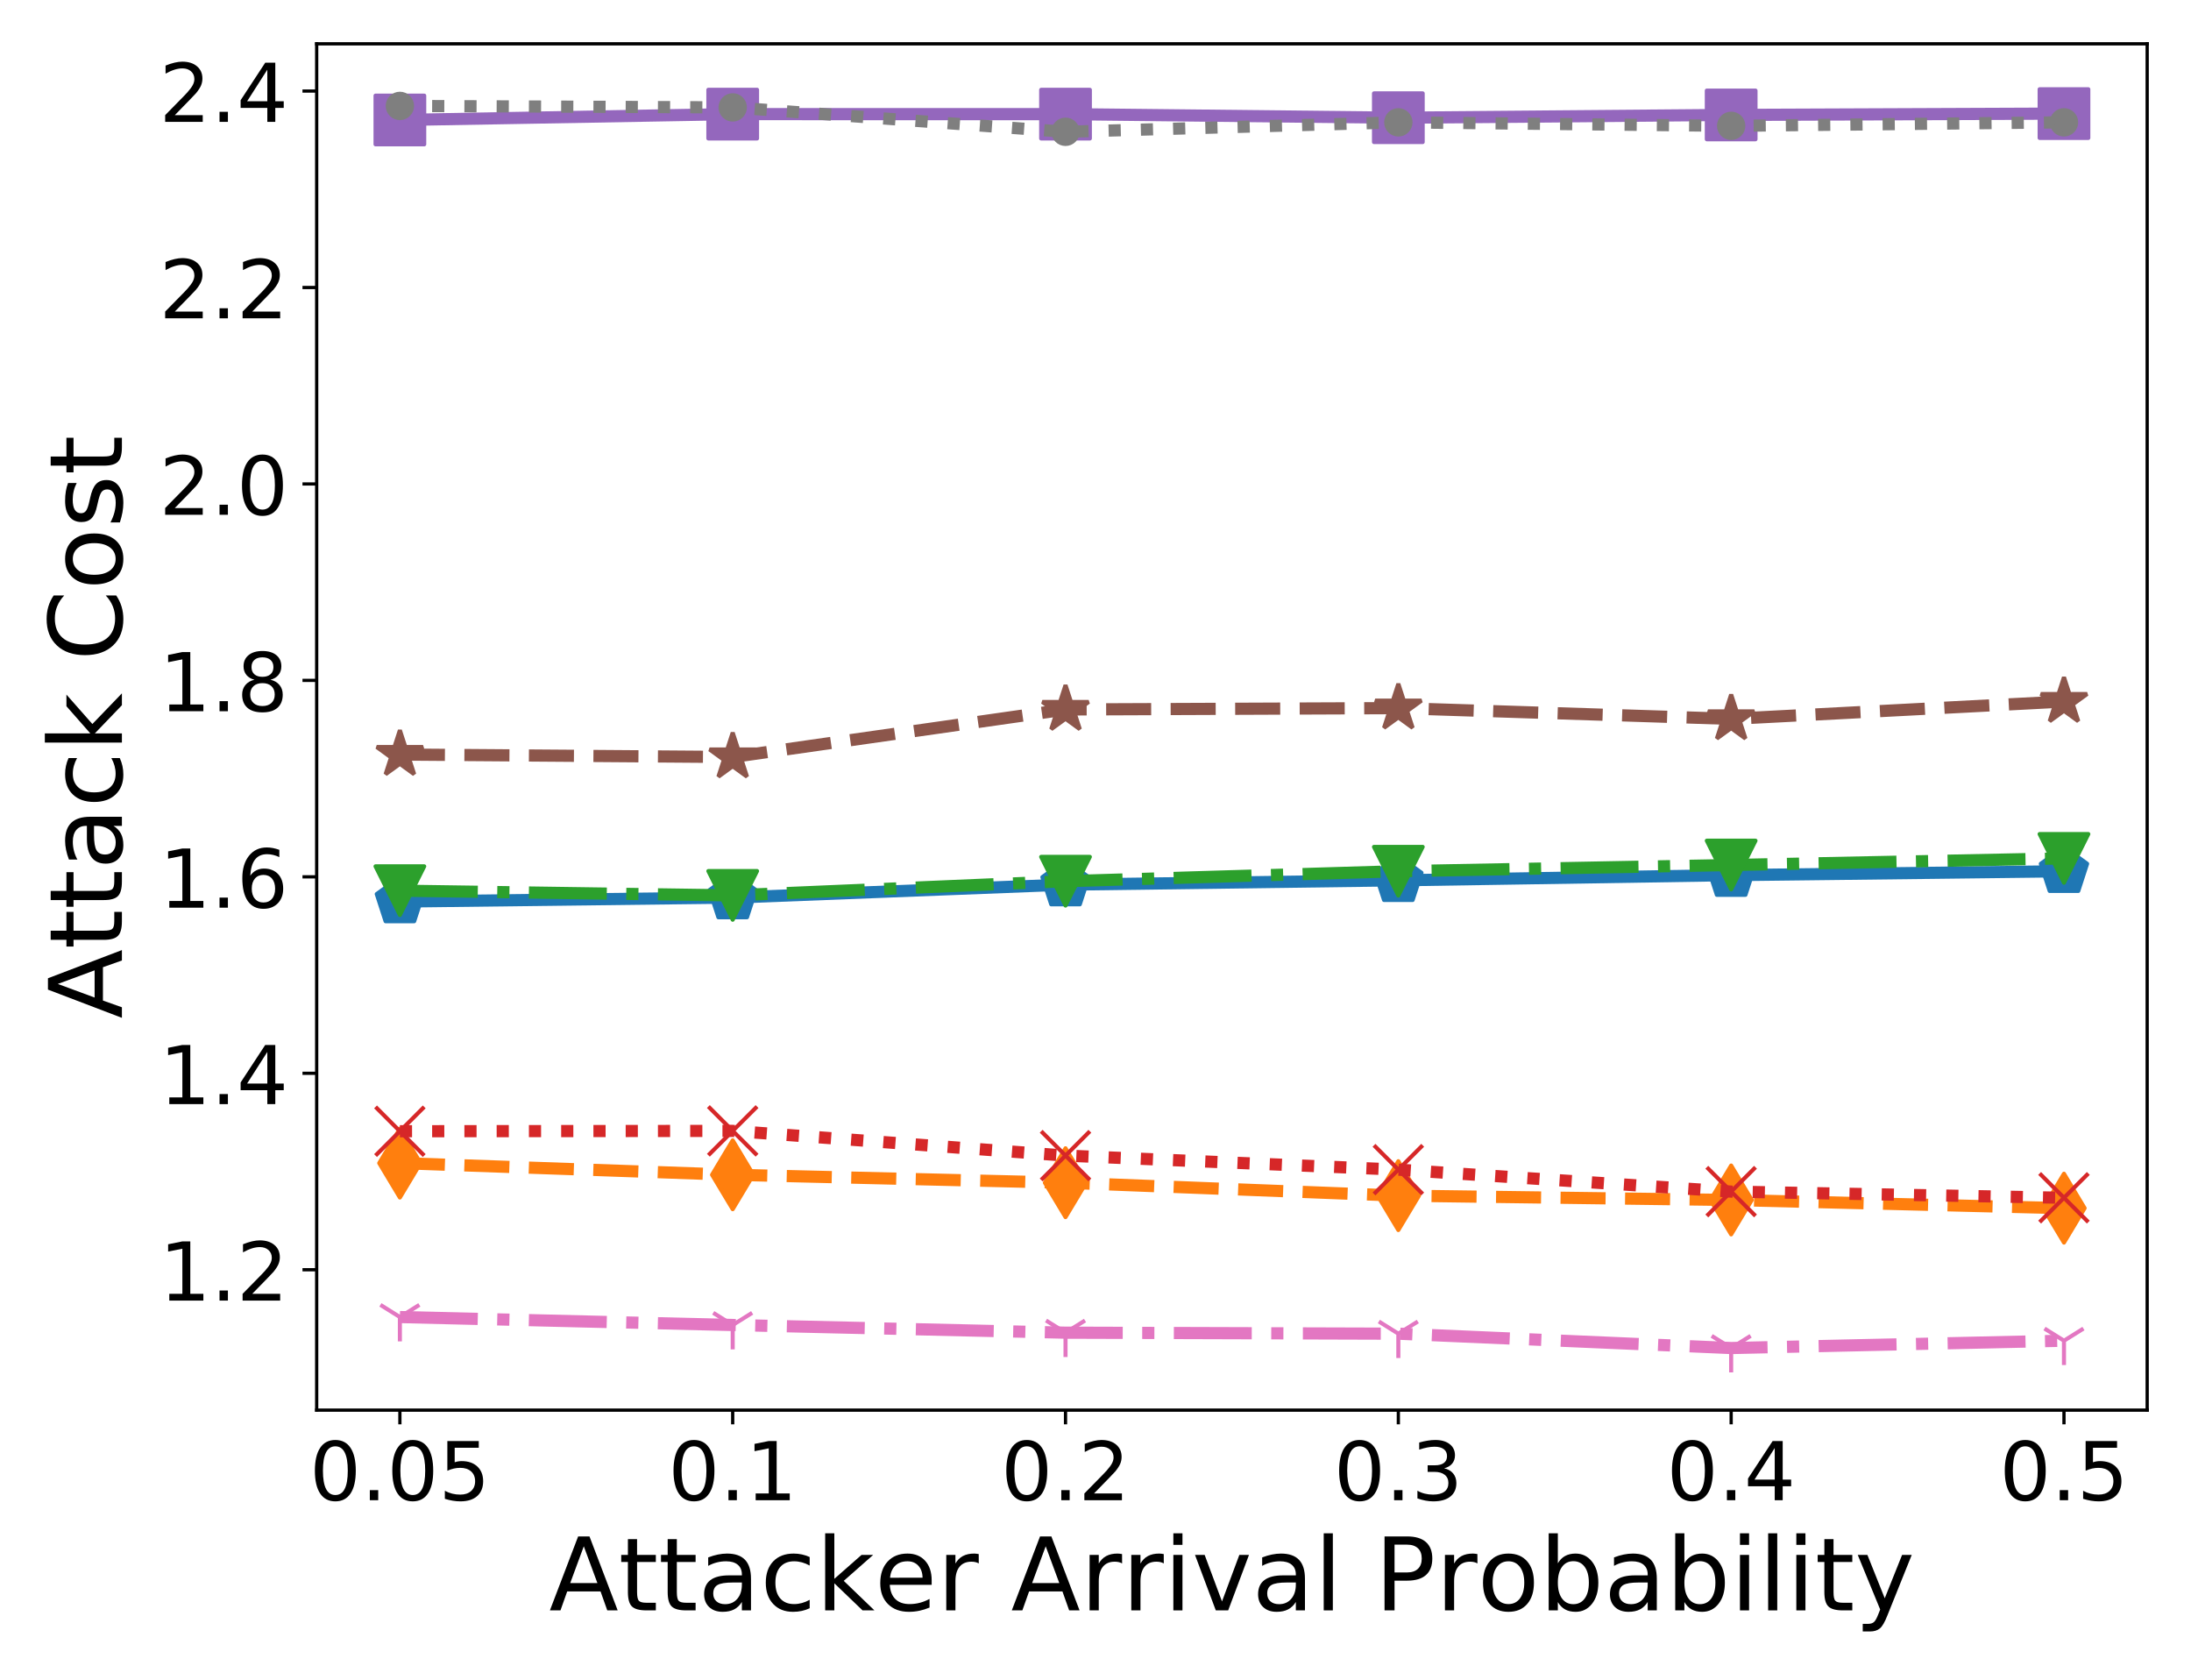 <?xml version="1.0" encoding="utf-8" standalone="no"?>
<!DOCTYPE svg PUBLIC "-//W3C//DTD SVG 1.1//EN"
  "http://www.w3.org/Graphics/SVG/1.1/DTD/svg11.dtd">
<!-- Created with matplotlib (https://matplotlib.org/) -->
<svg height="414pt" version="1.1" viewBox="0 0 540 414" width="540pt" xmlns="http://www.w3.org/2000/svg" xmlns:xlink="http://www.w3.org/1999/xlink">
 <defs>
  <style type="text/css">
*{stroke-linecap:butt;stroke-linejoin:round;}
  </style>
 </defs>
 <g id="figure_1">
  <g id="patch_1">
   <path d="M 0 414 
L 540 414 
L 540 0 
L 0 0 
z
" style="fill:#ffffff;"/>
  </g>
  <g id="axes_1">
   <g id="patch_2">
    <path d="M 78.05 347.56 
L 529.2 347.56 
L 529.2 10.8 
L 78.05 10.8 
z
" style="fill:#ffffff;"/>
   </g>
   <g id="matplotlib.axis_1">
    <g id="xtick_1">
     <g id="line2d_1">
      <defs>
       <path d="M 0 0 
L 0 3.5 
" id="mf17688ac0e" style="stroke:#000000;stroke-width:0.8;"/>
      </defs>
      <g>
       <use style="stroke:#000000;stroke-width:0.8;" x="98.557" xlink:href="#mf17688ac0e" y="347.56"/>
      </g>
     </g>
     <g id="text_1">
      <!-- 0.05 -->
      <defs>
       <path d="M 31.781 66.406 
Q 24.172 66.406 20.328 58.906 
Q 16.5 51.422 16.5 36.375 
Q 16.5 21.391 20.328 13.891 
Q 24.172 6.391 31.781 6.391 
Q 39.453 6.391 43.281 13.891 
Q 47.125 21.391 47.125 36.375 
Q 47.125 51.422 43.281 58.906 
Q 39.453 66.406 31.781 66.406 
z
M 31.781 74.219 
Q 44.047 74.219 50.516 64.516 
Q 56.984 54.828 56.984 36.375 
Q 56.984 17.969 50.516 8.266 
Q 44.047 -1.422 31.781 -1.422 
Q 19.531 -1.422 13.062 8.266 
Q 6.594 17.969 6.594 36.375 
Q 6.594 54.828 13.062 64.516 
Q 19.531 74.219 31.781 74.219 
z
" id="DejaVuSans-48"/>
       <path d="M 10.688 12.406 
L 21 12.406 
L 21 0 
L 10.688 0 
z
" id="DejaVuSans-46"/>
       <path d="M 10.797 72.906 
L 49.516 72.906 
L 49.516 64.594 
L 19.828 64.594 
L 19.828 46.734 
Q 21.969 47.469 24.109 47.828 
Q 26.266 48.188 28.422 48.188 
Q 40.625 48.188 47.75 41.5 
Q 54.891 34.812 54.891 23.391 
Q 54.891 11.625 47.562 5.094 
Q 40.234 -1.422 26.906 -1.422 
Q 22.312 -1.422 17.547 -0.641 
Q 12.797 0.141 7.719 1.703 
L 7.719 11.625 
Q 12.109 9.234 16.797 8.062 
Q 21.484 6.891 26.703 6.891 
Q 35.156 6.891 40.078 11.328 
Q 45.016 15.766 45.016 23.391 
Q 45.016 31 40.078 35.438 
Q 35.156 39.891 26.703 39.891 
Q 22.75 39.891 18.812 39.016 
Q 14.891 38.141 10.797 36.281 
z
" id="DejaVuSans-53"/>
      </defs>
      <g transform="translate(76.291 369.757)scale(0.2 -0.2)">
       <use xlink:href="#DejaVuSans-48"/>
       <use x="63.623" xlink:href="#DejaVuSans-46"/>
       <use x="95.41" xlink:href="#DejaVuSans-48"/>
       <use x="159.033" xlink:href="#DejaVuSans-53"/>
      </g>
     </g>
    </g>
    <g id="xtick_2">
     <g id="line2d_2">
      <g>
       <use style="stroke:#000000;stroke-width:0.8;" x="180.584" xlink:href="#mf17688ac0e" y="347.56"/>
      </g>
     </g>
     <g id="text_2">
      <!-- 0.1 -->
      <defs>
       <path d="M 12.406 8.297 
L 28.516 8.297 
L 28.516 63.922 
L 10.984 60.406 
L 10.984 69.391 
L 28.422 72.906 
L 38.281 72.906 
L 38.281 8.297 
L 54.391 8.297 
L 54.391 0 
L 12.406 0 
z
" id="DejaVuSans-49"/>
      </defs>
      <g transform="translate(164.681 369.757)scale(0.2 -0.2)">
       <use xlink:href="#DejaVuSans-48"/>
       <use x="63.623" xlink:href="#DejaVuSans-46"/>
       <use x="95.41" xlink:href="#DejaVuSans-49"/>
      </g>
     </g>
    </g>
    <g id="xtick_3">
     <g id="line2d_3">
      <g>
       <use style="stroke:#000000;stroke-width:0.8;" x="262.611" xlink:href="#mf17688ac0e" y="347.56"/>
      </g>
     </g>
     <g id="text_3">
      <!-- 0.2 -->
      <defs>
       <path d="M 19.188 8.297 
L 53.609 8.297 
L 53.609 0 
L 7.328 0 
L 7.328 8.297 
Q 12.938 14.109 22.625 23.891 
Q 32.328 33.688 34.812 36.531 
Q 39.547 41.844 41.422 45.531 
Q 43.312 49.219 43.312 52.781 
Q 43.312 58.594 39.234 62.25 
Q 35.156 65.922 28.609 65.922 
Q 23.969 65.922 18.812 64.312 
Q 13.672 62.703 7.812 59.422 
L 7.812 69.391 
Q 13.766 71.781 18.938 73 
Q 24.125 74.219 28.422 74.219 
Q 39.75 74.219 46.484 68.547 
Q 53.219 62.891 53.219 53.422 
Q 53.219 48.922 51.531 44.891 
Q 49.859 40.875 45.406 35.406 
Q 44.188 33.984 37.641 27.219 
Q 31.109 20.453 19.188 8.297 
z
" id="DejaVuSans-50"/>
      </defs>
      <g transform="translate(246.708 369.757)scale(0.2 -0.2)">
       <use xlink:href="#DejaVuSans-48"/>
       <use x="63.623" xlink:href="#DejaVuSans-46"/>
       <use x="95.41" xlink:href="#DejaVuSans-50"/>
      </g>
     </g>
    </g>
    <g id="xtick_4">
     <g id="line2d_4">
      <g>
       <use style="stroke:#000000;stroke-width:0.8;" x="344.639" xlink:href="#mf17688ac0e" y="347.56"/>
      </g>
     </g>
     <g id="text_4">
      <!-- 0.3 -->
      <defs>
       <path d="M 40.578 39.312 
Q 47.656 37.797 51.625 33 
Q 55.609 28.219 55.609 21.188 
Q 55.609 10.406 48.188 4.484 
Q 40.766 -1.422 27.094 -1.422 
Q 22.516 -1.422 17.656 -0.516 
Q 12.797 0.391 7.625 2.203 
L 7.625 11.719 
Q 11.719 9.328 16.594 8.109 
Q 21.484 6.891 26.812 6.891 
Q 36.078 6.891 40.938 10.547 
Q 45.797 14.203 45.797 21.188 
Q 45.797 27.641 41.281 31.266 
Q 36.766 34.906 28.719 34.906 
L 20.219 34.906 
L 20.219 43.016 
L 29.109 43.016 
Q 36.375 43.016 40.234 45.922 
Q 44.094 48.828 44.094 54.297 
Q 44.094 59.906 40.109 62.906 
Q 36.141 65.922 28.719 65.922 
Q 24.656 65.922 20.016 65.031 
Q 15.375 64.156 9.812 62.312 
L 9.812 71.094 
Q 15.438 72.656 20.344 73.438 
Q 25.25 74.219 29.594 74.219 
Q 40.828 74.219 47.359 69.109 
Q 53.906 64.016 53.906 55.328 
Q 53.906 49.266 50.438 45.094 
Q 46.969 40.922 40.578 39.312 
z
" id="DejaVuSans-51"/>
      </defs>
      <g transform="translate(328.736 369.757)scale(0.2 -0.2)">
       <use xlink:href="#DejaVuSans-48"/>
       <use x="63.623" xlink:href="#DejaVuSans-46"/>
       <use x="95.41" xlink:href="#DejaVuSans-51"/>
      </g>
     </g>
    </g>
    <g id="xtick_5">
     <g id="line2d_5">
      <g>
       <use style="stroke:#000000;stroke-width:0.8;" x="426.666" xlink:href="#mf17688ac0e" y="347.56"/>
      </g>
     </g>
     <g id="text_5">
      <!-- 0.4 -->
      <defs>
       <path d="M 37.797 64.312 
L 12.891 25.391 
L 37.797 25.391 
z
M 35.203 72.906 
L 47.609 72.906 
L 47.609 25.391 
L 58.016 25.391 
L 58.016 17.188 
L 47.609 17.188 
L 47.609 0 
L 37.797 0 
L 37.797 17.188 
L 4.891 17.188 
L 4.891 26.703 
z
" id="DejaVuSans-52"/>
      </defs>
      <g transform="translate(410.763 369.757)scale(0.2 -0.2)">
       <use xlink:href="#DejaVuSans-48"/>
       <use x="63.623" xlink:href="#DejaVuSans-46"/>
       <use x="95.41" xlink:href="#DejaVuSans-52"/>
      </g>
     </g>
    </g>
    <g id="xtick_6">
     <g id="line2d_6">
      <g>
       <use style="stroke:#000000;stroke-width:0.8;" x="508.693" xlink:href="#mf17688ac0e" y="347.56"/>
      </g>
     </g>
     <g id="text_6">
      <!-- 0.5 -->
      <g transform="translate(492.79 369.757)scale(0.2 -0.2)">
       <use xlink:href="#DejaVuSans-48"/>
       <use x="63.623" xlink:href="#DejaVuSans-46"/>
       <use x="95.41" xlink:href="#DejaVuSans-53"/>
      </g>
     </g>
    </g>
    <g id="text_7">
     <!-- Attacker Arrival Probability -->
     <defs>
      <path d="M 34.188 63.188 
L 20.797 26.906 
L 47.609 26.906 
z
M 28.609 72.906 
L 39.797 72.906 
L 67.578 0 
L 57.328 0 
L 50.688 18.703 
L 17.828 18.703 
L 11.188 0 
L 0.781 0 
z
" id="DejaVuSans-65"/>
      <path d="M 18.312 70.219 
L 18.312 54.688 
L 36.812 54.688 
L 36.812 47.703 
L 18.312 47.703 
L 18.312 18.016 
Q 18.312 11.328 20.141 9.422 
Q 21.969 7.516 27.594 7.516 
L 36.812 7.516 
L 36.812 0 
L 27.594 0 
Q 17.188 0 13.234 3.875 
Q 9.281 7.766 9.281 18.016 
L 9.281 47.703 
L 2.688 47.703 
L 2.688 54.688 
L 9.281 54.688 
L 9.281 70.219 
z
" id="DejaVuSans-116"/>
      <path d="M 34.281 27.484 
Q 23.391 27.484 19.188 25 
Q 14.984 22.516 14.984 16.5 
Q 14.984 11.719 18.141 8.906 
Q 21.297 6.109 26.703 6.109 
Q 34.188 6.109 38.703 11.406 
Q 43.219 16.703 43.219 25.484 
L 43.219 27.484 
z
M 52.203 31.203 
L 52.203 0 
L 43.219 0 
L 43.219 8.297 
Q 40.141 3.328 35.547 0.953 
Q 30.953 -1.422 24.312 -1.422 
Q 15.922 -1.422 10.953 3.297 
Q 6 8.016 6 15.922 
Q 6 25.141 12.172 29.828 
Q 18.359 34.516 30.609 34.516 
L 43.219 34.516 
L 43.219 35.406 
Q 43.219 41.609 39.141 45 
Q 35.062 48.391 27.688 48.391 
Q 23 48.391 18.547 47.266 
Q 14.109 46.141 10.016 43.891 
L 10.016 52.203 
Q 14.938 54.109 19.578 55.047 
Q 24.219 56 28.609 56 
Q 40.484 56 46.344 49.844 
Q 52.203 43.703 52.203 31.203 
z
" id="DejaVuSans-97"/>
      <path d="M 48.781 52.594 
L 48.781 44.188 
Q 44.969 46.297 41.141 47.344 
Q 37.312 48.391 33.406 48.391 
Q 24.656 48.391 19.812 42.844 
Q 14.984 37.312 14.984 27.297 
Q 14.984 17.281 19.812 11.734 
Q 24.656 6.203 33.406 6.203 
Q 37.312 6.203 41.141 7.25 
Q 44.969 8.297 48.781 10.406 
L 48.781 2.094 
Q 45.016 0.344 40.984 -0.531 
Q 36.969 -1.422 32.422 -1.422 
Q 20.062 -1.422 12.781 6.344 
Q 5.516 14.109 5.516 27.297 
Q 5.516 40.672 12.859 48.328 
Q 20.219 56 33.016 56 
Q 37.156 56 41.109 55.141 
Q 45.062 54.297 48.781 52.594 
z
" id="DejaVuSans-99"/>
      <path d="M 9.078 75.984 
L 18.109 75.984 
L 18.109 31.109 
L 44.922 54.688 
L 56.391 54.688 
L 27.391 29.109 
L 57.625 0 
L 45.906 0 
L 18.109 26.703 
L 18.109 0 
L 9.078 0 
z
" id="DejaVuSans-107"/>
      <path d="M 56.203 29.594 
L 56.203 25.203 
L 14.891 25.203 
Q 15.484 15.922 20.484 11.062 
Q 25.484 6.203 34.422 6.203 
Q 39.594 6.203 44.453 7.469 
Q 49.312 8.734 54.109 11.281 
L 54.109 2.781 
Q 49.266 0.734 44.188 -0.344 
Q 39.109 -1.422 33.891 -1.422 
Q 20.797 -1.422 13.156 6.188 
Q 5.516 13.812 5.516 26.812 
Q 5.516 40.234 12.766 48.109 
Q 20.016 56 32.328 56 
Q 43.359 56 49.781 48.891 
Q 56.203 41.797 56.203 29.594 
z
M 47.219 32.234 
Q 47.125 39.594 43.094 43.984 
Q 39.062 48.391 32.422 48.391 
Q 24.906 48.391 20.391 44.141 
Q 15.875 39.891 15.188 32.172 
z
" id="DejaVuSans-101"/>
      <path d="M 41.109 46.297 
Q 39.594 47.172 37.812 47.578 
Q 36.031 48 33.891 48 
Q 26.266 48 22.188 43.047 
Q 18.109 38.094 18.109 28.812 
L 18.109 0 
L 9.078 0 
L 9.078 54.688 
L 18.109 54.688 
L 18.109 46.188 
Q 20.953 51.172 25.484 53.578 
Q 30.031 56 36.531 56 
Q 37.453 56 38.578 55.875 
Q 39.703 55.766 41.062 55.516 
z
" id="DejaVuSans-114"/>
      <path id="DejaVuSans-32"/>
      <path d="M 9.422 54.688 
L 18.406 54.688 
L 18.406 0 
L 9.422 0 
z
M 9.422 75.984 
L 18.406 75.984 
L 18.406 64.594 
L 9.422 64.594 
z
" id="DejaVuSans-105"/>
      <path d="M 2.984 54.688 
L 12.5 54.688 
L 29.594 8.797 
L 46.688 54.688 
L 56.203 54.688 
L 35.688 0 
L 23.484 0 
z
" id="DejaVuSans-118"/>
      <path d="M 9.422 75.984 
L 18.406 75.984 
L 18.406 0 
L 9.422 0 
z
" id="DejaVuSans-108"/>
      <path d="M 19.672 64.797 
L 19.672 37.406 
L 32.078 37.406 
Q 38.969 37.406 42.719 40.969 
Q 46.484 44.531 46.484 51.125 
Q 46.484 57.672 42.719 61.234 
Q 38.969 64.797 32.078 64.797 
z
M 9.812 72.906 
L 32.078 72.906 
Q 44.344 72.906 50.609 67.359 
Q 56.891 61.812 56.891 51.125 
Q 56.891 40.328 50.609 34.812 
Q 44.344 29.297 32.078 29.297 
L 19.672 29.297 
L 19.672 0 
L 9.812 0 
z
" id="DejaVuSans-80"/>
      <path d="M 30.609 48.391 
Q 23.391 48.391 19.188 42.75 
Q 14.984 37.109 14.984 27.297 
Q 14.984 17.484 19.156 11.844 
Q 23.344 6.203 30.609 6.203 
Q 37.797 6.203 41.984 11.859 
Q 46.188 17.531 46.188 27.297 
Q 46.188 37.016 41.984 42.703 
Q 37.797 48.391 30.609 48.391 
z
M 30.609 56 
Q 42.328 56 49.016 48.375 
Q 55.719 40.766 55.719 27.297 
Q 55.719 13.875 49.016 6.219 
Q 42.328 -1.422 30.609 -1.422 
Q 18.844 -1.422 12.172 6.219 
Q 5.516 13.875 5.516 27.297 
Q 5.516 40.766 12.172 48.375 
Q 18.844 56 30.609 56 
z
" id="DejaVuSans-111"/>
      <path d="M 48.688 27.297 
Q 48.688 37.203 44.609 42.844 
Q 40.531 48.484 33.406 48.484 
Q 26.266 48.484 22.188 42.844 
Q 18.109 37.203 18.109 27.297 
Q 18.109 17.391 22.188 11.75 
Q 26.266 6.109 33.406 6.109 
Q 40.531 6.109 44.609 11.75 
Q 48.688 17.391 48.688 27.297 
z
M 18.109 46.391 
Q 20.953 51.266 25.266 53.625 
Q 29.594 56 35.594 56 
Q 45.562 56 51.781 48.094 
Q 58.016 40.188 58.016 27.297 
Q 58.016 14.406 51.781 6.484 
Q 45.562 -1.422 35.594 -1.422 
Q 29.594 -1.422 25.266 0.953 
Q 20.953 3.328 18.109 8.203 
L 18.109 0 
L 9.078 0 
L 9.078 75.984 
L 18.109 75.984 
z
" id="DejaVuSans-98"/>
      <path d="M 32.172 -5.078 
Q 28.375 -14.844 24.75 -17.812 
Q 21.141 -20.797 15.094 -20.797 
L 7.906 -20.797 
L 7.906 -13.281 
L 13.188 -13.281 
Q 16.891 -13.281 18.938 -11.516 
Q 21 -9.766 23.484 -3.219 
L 25.094 0.875 
L 2.984 54.688 
L 12.5 54.688 
L 29.594 11.922 
L 46.688 54.688 
L 56.203 54.688 
z
" id="DejaVuSans-121"/>
     </defs>
     <g transform="translate(135.338 396.912)scale(0.25 -0.25)">
      <use xlink:href="#DejaVuSans-65"/>
      <use x="68.393" xlink:href="#DejaVuSans-116"/>
      <use x="107.602" xlink:href="#DejaVuSans-116"/>
      <use x="146.811" xlink:href="#DejaVuSans-97"/>
      <use x="208.09" xlink:href="#DejaVuSans-99"/>
      <use x="263.07" xlink:href="#DejaVuSans-107"/>
      <use x="320.934" xlink:href="#DejaVuSans-101"/>
      <use x="382.457" xlink:href="#DejaVuSans-114"/>
      <use x="423.57" xlink:href="#DejaVuSans-32"/>
      <use x="455.357" xlink:href="#DejaVuSans-65"/>
      <use x="523.766" xlink:href="#DejaVuSans-114"/>
      <use x="564.863" xlink:href="#DejaVuSans-114"/>
      <use x="605.977" xlink:href="#DejaVuSans-105"/>
      <use x="633.76" xlink:href="#DejaVuSans-118"/>
      <use x="692.939" xlink:href="#DejaVuSans-97"/>
      <use x="754.219" xlink:href="#DejaVuSans-108"/>
      <use x="782.002" xlink:href="#DejaVuSans-32"/>
      <use x="813.789" xlink:href="#DejaVuSans-80"/>
      <use x="874.076" xlink:href="#DejaVuSans-114"/>
      <use x="915.158" xlink:href="#DejaVuSans-111"/>
      <use x="976.34" xlink:href="#DejaVuSans-98"/>
      <use x="1039.816" xlink:href="#DejaVuSans-97"/>
      <use x="1101.096" xlink:href="#DejaVuSans-98"/>
      <use x="1164.572" xlink:href="#DejaVuSans-105"/>
      <use x="1192.355" xlink:href="#DejaVuSans-108"/>
      <use x="1220.139" xlink:href="#DejaVuSans-105"/>
      <use x="1247.922" xlink:href="#DejaVuSans-116"/>
      <use x="1287.131" xlink:href="#DejaVuSans-121"/>
     </g>
    </g>
   </g>
   <g id="matplotlib.axis_2">
    <g id="ytick_1">
     <g id="line2d_7">
      <defs>
       <path d="M 0 0 
L -3.5 0 
" id="mec2a5527ac" style="stroke:#000000;stroke-width:0.8;"/>
      </defs>
      <g>
       <use style="stroke:#000000;stroke-width:0.8;" x="78.05" xlink:href="#mec2a5527ac" y="312.956"/>
      </g>
     </g>
     <g id="text_8">
      <!-- 1.2 -->
      <g transform="translate(39.244 320.554)scale(0.2 -0.2)">
       <use xlink:href="#DejaVuSans-49"/>
       <use x="63.623" xlink:href="#DejaVuSans-46"/>
       <use x="95.41" xlink:href="#DejaVuSans-50"/>
      </g>
     </g>
    </g>
    <g id="ytick_2">
     <g id="line2d_8">
      <g>
       <use style="stroke:#000000;stroke-width:0.8;" x="78.05" xlink:href="#mec2a5527ac" y="264.536"/>
      </g>
     </g>
     <g id="text_9">
      <!-- 1.4 -->
      <g transform="translate(39.244 272.135)scale(0.2 -0.2)">
       <use xlink:href="#DejaVuSans-49"/>
       <use x="63.623" xlink:href="#DejaVuSans-46"/>
       <use x="95.41" xlink:href="#DejaVuSans-52"/>
      </g>
     </g>
    </g>
    <g id="ytick_3">
     <g id="line2d_9">
      <g>
       <use style="stroke:#000000;stroke-width:0.8;" x="78.05" xlink:href="#mec2a5527ac" y="216.117"/>
      </g>
     </g>
     <g id="text_10">
      <!-- 1.6 -->
      <defs>
       <path d="M 33.016 40.375 
Q 26.375 40.375 22.484 35.828 
Q 18.609 31.297 18.609 23.391 
Q 18.609 15.531 22.484 10.953 
Q 26.375 6.391 33.016 6.391 
Q 39.656 6.391 43.531 10.953 
Q 47.406 15.531 47.406 23.391 
Q 47.406 31.297 43.531 35.828 
Q 39.656 40.375 33.016 40.375 
z
M 52.594 71.297 
L 52.594 62.312 
Q 48.875 64.062 45.094 64.984 
Q 41.312 65.922 37.594 65.922 
Q 27.828 65.922 22.672 59.328 
Q 17.531 52.734 16.797 39.406 
Q 19.672 43.656 24.016 45.922 
Q 28.375 48.188 33.594 48.188 
Q 44.578 48.188 50.953 41.516 
Q 57.328 34.859 57.328 23.391 
Q 57.328 12.156 50.688 5.359 
Q 44.047 -1.422 33.016 -1.422 
Q 20.359 -1.422 13.672 8.266 
Q 6.984 17.969 6.984 36.375 
Q 6.984 53.656 15.188 63.938 
Q 23.391 74.219 37.203 74.219 
Q 40.922 74.219 44.703 73.484 
Q 48.484 72.75 52.594 71.297 
z
" id="DejaVuSans-54"/>
      </defs>
      <g transform="translate(39.244 223.716)scale(0.2 -0.2)">
       <use xlink:href="#DejaVuSans-49"/>
       <use x="63.623" xlink:href="#DejaVuSans-46"/>
       <use x="95.41" xlink:href="#DejaVuSans-54"/>
      </g>
     </g>
    </g>
    <g id="ytick_4">
     <g id="line2d_10">
      <g>
       <use style="stroke:#000000;stroke-width:0.8;" x="78.05" xlink:href="#mec2a5527ac" y="167.698"/>
      </g>
     </g>
     <g id="text_11">
      <!-- 1.8 -->
      <defs>
       <path d="M 31.781 34.625 
Q 24.75 34.625 20.719 30.859 
Q 16.703 27.094 16.703 20.516 
Q 16.703 13.922 20.719 10.156 
Q 24.75 6.391 31.781 6.391 
Q 38.812 6.391 42.859 10.172 
Q 46.922 13.969 46.922 20.516 
Q 46.922 27.094 42.891 30.859 
Q 38.875 34.625 31.781 34.625 
z
M 21.922 38.812 
Q 15.578 40.375 12.031 44.719 
Q 8.5 49.078 8.5 55.328 
Q 8.5 64.062 14.719 69.141 
Q 20.953 74.219 31.781 74.219 
Q 42.672 74.219 48.875 69.141 
Q 55.078 64.062 55.078 55.328 
Q 55.078 49.078 51.531 44.719 
Q 48 40.375 41.703 38.812 
Q 48.828 37.156 52.797 32.312 
Q 56.781 27.484 56.781 20.516 
Q 56.781 9.906 50.312 4.234 
Q 43.844 -1.422 31.781 -1.422 
Q 19.734 -1.422 13.25 4.234 
Q 6.781 9.906 6.781 20.516 
Q 6.781 27.484 10.781 32.312 
Q 14.797 37.156 21.922 38.812 
z
M 18.312 54.391 
Q 18.312 48.734 21.844 45.562 
Q 25.391 42.391 31.781 42.391 
Q 38.141 42.391 41.719 45.562 
Q 45.312 48.734 45.312 54.391 
Q 45.312 60.062 41.719 63.234 
Q 38.141 66.406 31.781 66.406 
Q 25.391 66.406 21.844 63.234 
Q 18.312 60.062 18.312 54.391 
z
" id="DejaVuSans-56"/>
      </defs>
      <g transform="translate(39.244 175.297)scale(0.2 -0.2)">
       <use xlink:href="#DejaVuSans-49"/>
       <use x="63.623" xlink:href="#DejaVuSans-46"/>
       <use x="95.41" xlink:href="#DejaVuSans-56"/>
      </g>
     </g>
    </g>
    <g id="ytick_5">
     <g id="line2d_11">
      <g>
       <use style="stroke:#000000;stroke-width:0.8;" x="78.05" xlink:href="#mec2a5527ac" y="119.279"/>
      </g>
     </g>
     <g id="text_12">
      <!-- 2.0 -->
      <g transform="translate(39.244 126.877)scale(0.2 -0.2)">
       <use xlink:href="#DejaVuSans-50"/>
       <use x="63.623" xlink:href="#DejaVuSans-46"/>
       <use x="95.41" xlink:href="#DejaVuSans-48"/>
      </g>
     </g>
    </g>
    <g id="ytick_6">
     <g id="line2d_12">
      <g>
       <use style="stroke:#000000;stroke-width:0.8;" x="78.05" xlink:href="#mec2a5527ac" y="70.86"/>
      </g>
     </g>
     <g id="text_13">
      <!-- 2.2 -->
      <g transform="translate(39.244 78.458)scale(0.2 -0.2)">
       <use xlink:href="#DejaVuSans-50"/>
       <use x="63.623" xlink:href="#DejaVuSans-46"/>
       <use x="95.41" xlink:href="#DejaVuSans-50"/>
      </g>
     </g>
    </g>
    <g id="ytick_7">
     <g id="line2d_13">
      <g>
       <use style="stroke:#000000;stroke-width:0.8;" x="78.05" xlink:href="#mec2a5527ac" y="22.441"/>
      </g>
     </g>
     <g id="text_14">
      <!-- 2.4 -->
      <g transform="translate(39.244 30.039)scale(0.2 -0.2)">
       <use xlink:href="#DejaVuSans-50"/>
       <use x="63.623" xlink:href="#DejaVuSans-46"/>
       <use x="95.41" xlink:href="#DejaVuSans-52"/>
      </g>
     </g>
    </g>
    <g id="text_15">
     <!-- Attack Cost -->
     <defs>
      <path d="M 64.406 67.281 
L 64.406 56.891 
Q 59.422 61.531 53.781 63.812 
Q 48.141 66.109 41.797 66.109 
Q 29.297 66.109 22.656 58.469 
Q 16.016 50.828 16.016 36.375 
Q 16.016 21.969 22.656 14.328 
Q 29.297 6.688 41.797 6.688 
Q 48.141 6.688 53.781 8.984 
Q 59.422 11.281 64.406 15.922 
L 64.406 5.609 
Q 59.234 2.094 53.438 0.328 
Q 47.656 -1.422 41.219 -1.422 
Q 24.656 -1.422 15.125 8.703 
Q 5.609 18.844 5.609 36.375 
Q 5.609 53.953 15.125 64.078 
Q 24.656 74.219 41.219 74.219 
Q 47.75 74.219 53.531 72.484 
Q 59.328 70.75 64.406 67.281 
z
" id="DejaVuSans-67"/>
      <path d="M 44.281 53.078 
L 44.281 44.578 
Q 40.484 46.531 36.375 47.5 
Q 32.281 48.484 27.875 48.484 
Q 21.188 48.484 17.844 46.438 
Q 14.5 44.391 14.5 40.281 
Q 14.5 37.156 16.891 35.375 
Q 19.281 33.594 26.516 31.984 
L 29.594 31.297 
Q 39.156 29.25 43.188 25.516 
Q 47.219 21.781 47.219 15.094 
Q 47.219 7.469 41.188 3.016 
Q 35.156 -1.422 24.609 -1.422 
Q 20.219 -1.422 15.453 -0.562 
Q 10.688 0.297 5.422 2 
L 5.422 11.281 
Q 10.406 8.688 15.234 7.391 
Q 20.062 6.109 24.812 6.109 
Q 31.156 6.109 34.562 8.281 
Q 37.984 10.453 37.984 14.406 
Q 37.984 18.062 35.516 20.016 
Q 33.062 21.969 24.703 23.781 
L 21.578 24.516 
Q 13.234 26.266 9.516 29.906 
Q 5.812 33.547 5.812 39.891 
Q 5.812 47.609 11.281 51.797 
Q 16.75 56 26.812 56 
Q 31.781 56 36.172 55.266 
Q 40.578 54.547 44.281 53.078 
z
" id="DejaVuSans-115"/>
     </defs>
     <g transform="translate(30.045 251.063)rotate(-90)scale(0.25 -0.25)">
      <use xlink:href="#DejaVuSans-65"/>
      <use x="68.393" xlink:href="#DejaVuSans-116"/>
      <use x="107.602" xlink:href="#DejaVuSans-116"/>
      <use x="146.811" xlink:href="#DejaVuSans-97"/>
      <use x="208.09" xlink:href="#DejaVuSans-99"/>
      <use x="263.07" xlink:href="#DejaVuSans-107"/>
      <use x="320.98" xlink:href="#DejaVuSans-32"/>
      <use x="352.768" xlink:href="#DejaVuSans-67"/>
      <use x="422.592" xlink:href="#DejaVuSans-111"/>
      <use x="483.773" xlink:href="#DejaVuSans-115"/>
      <use x="535.873" xlink:href="#DejaVuSans-116"/>
     </g>
    </g>
   </g>
   <g id="line2d_14">
    <path clip-path="url(#p195bbff370)" d="M 98.557 222.205 
L 180.584 221.226 
L 262.611 218.037 
L 344.639 216.97 
L 426.666 215.697 
L 508.693 214.74 
" style="fill:none;stroke:#1f77b4;stroke-linecap:square;stroke-width:3;"/>
    <defs>
     <path d="M 0 -6 
L -5.706 -1.854 
L -3.527 4.854 
L 3.527 4.854 
L 5.706 -1.854 
z
" id="me009c72cf7" style="stroke:#1f77b4;stroke-linejoin:miter;"/>
    </defs>
    <g clip-path="url(#p195bbff370)">
     <use style="fill:#1f77b4;stroke:#1f77b4;stroke-linejoin:miter;" x="98.557" xlink:href="#me009c72cf7" y="222.205"/>
     <use style="fill:#1f77b4;stroke:#1f77b4;stroke-linejoin:miter;" x="180.584" xlink:href="#me009c72cf7" y="221.226"/>
     <use style="fill:#1f77b4;stroke:#1f77b4;stroke-linejoin:miter;" x="262.611" xlink:href="#me009c72cf7" y="218.037"/>
     <use style="fill:#1f77b4;stroke:#1f77b4;stroke-linejoin:miter;" x="344.639" xlink:href="#me009c72cf7" y="216.97"/>
     <use style="fill:#1f77b4;stroke:#1f77b4;stroke-linejoin:miter;" x="426.666" xlink:href="#me009c72cf7" y="215.697"/>
     <use style="fill:#1f77b4;stroke:#1f77b4;stroke-linejoin:miter;" x="508.693" xlink:href="#me009c72cf7" y="214.74"/>
    </g>
   </g>
   <g id="line2d_15">
    <path clip-path="url(#p195bbff370)" d="M 98.557 286.672 
L 180.584 289.546 
L 262.611 291.502 
L 344.639 294.687 
L 426.666 295.756 
L 508.693 297.777 
" style="fill:none;stroke:#ff7f0e;stroke-dasharray:11.1,4.8;stroke-dashoffset:0;stroke-width:3;"/>
    <defs>
     <path d="M -0 8.485 
L 5.091 0 
L 0 -8.485 
L -5.091 -0 
z
" id="m465aa9caa9" style="stroke:#ff7f0e;stroke-linejoin:miter;"/>
    </defs>
    <g clip-path="url(#p195bbff370)">
     <use style="fill:#ff7f0e;stroke:#ff7f0e;stroke-linejoin:miter;" x="98.557" xlink:href="#m465aa9caa9" y="286.672"/>
     <use style="fill:#ff7f0e;stroke:#ff7f0e;stroke-linejoin:miter;" x="180.584" xlink:href="#m465aa9caa9" y="289.546"/>
     <use style="fill:#ff7f0e;stroke:#ff7f0e;stroke-linejoin:miter;" x="262.611" xlink:href="#m465aa9caa9" y="291.502"/>
     <use style="fill:#ff7f0e;stroke:#ff7f0e;stroke-linejoin:miter;" x="344.639" xlink:href="#m465aa9caa9" y="294.687"/>
     <use style="fill:#ff7f0e;stroke:#ff7f0e;stroke-linejoin:miter;" x="426.666" xlink:href="#m465aa9caa9" y="295.756"/>
     <use style="fill:#ff7f0e;stroke:#ff7f0e;stroke-linejoin:miter;" x="508.693" xlink:href="#m465aa9caa9" y="297.777"/>
    </g>
   </g>
   <g id="line2d_16">
    <path clip-path="url(#p195bbff370)" d="M 98.557 219.526 
L 180.584 220.688 
L 262.611 217.191 
L 344.639 214.732 
L 426.666 213.205 
L 508.693 211.566 
" style="fill:none;stroke:#2ca02c;stroke-dasharray:19.2,4.8,3,4.8;stroke-dashoffset:0;stroke-width:3;"/>
    <defs>
     <path d="M -0 6 
L 6 -6 
L -6 -6 
z
" id="m3c1862551a" style="stroke:#2ca02c;stroke-linejoin:miter;"/>
    </defs>
    <g clip-path="url(#p195bbff370)">
     <use style="fill:#2ca02c;stroke:#2ca02c;stroke-linejoin:miter;" x="98.557" xlink:href="#m3c1862551a" y="219.526"/>
     <use style="fill:#2ca02c;stroke:#2ca02c;stroke-linejoin:miter;" x="180.584" xlink:href="#m3c1862551a" y="220.688"/>
     <use style="fill:#2ca02c;stroke:#2ca02c;stroke-linejoin:miter;" x="262.611" xlink:href="#m3c1862551a" y="217.191"/>
     <use style="fill:#2ca02c;stroke:#2ca02c;stroke-linejoin:miter;" x="344.639" xlink:href="#m3c1862551a" y="214.732"/>
     <use style="fill:#2ca02c;stroke:#2ca02c;stroke-linejoin:miter;" x="426.666" xlink:href="#m3c1862551a" y="213.205"/>
     <use style="fill:#2ca02c;stroke:#2ca02c;stroke-linejoin:miter;" x="508.693" xlink:href="#m3c1862551a" y="211.566"/>
    </g>
   </g>
   <g id="line2d_17">
    <path clip-path="url(#p195bbff370)" d="M 98.557 278.818 
L 180.584 278.734 
L 262.611 284.821 
L 344.639 288.282 
L 426.666 293.695 
L 508.693 295.218 
" style="fill:none;stroke:#d62728;stroke-dasharray:3,4.95;stroke-dashoffset:0;stroke-width:3;"/>
    <defs>
     <path d="M -6 6 
L 6 -6 
M -6 -6 
L 6 6 
" id="mff36fb9f48" style="stroke:#d62728;"/>
    </defs>
    <g clip-path="url(#p195bbff370)">
     <use style="fill:#d62728;stroke:#d62728;" x="98.557" xlink:href="#mff36fb9f48" y="278.818"/>
     <use style="fill:#d62728;stroke:#d62728;" x="180.584" xlink:href="#mff36fb9f48" y="278.734"/>
     <use style="fill:#d62728;stroke:#d62728;" x="262.611" xlink:href="#mff36fb9f48" y="284.821"/>
     <use style="fill:#d62728;stroke:#d62728;" x="344.639" xlink:href="#mff36fb9f48" y="288.282"/>
     <use style="fill:#d62728;stroke:#d62728;" x="426.666" xlink:href="#mff36fb9f48" y="293.695"/>
     <use style="fill:#d62728;stroke:#d62728;" x="508.693" xlink:href="#mff36fb9f48" y="295.218"/>
    </g>
   </g>
   <g id="line2d_18">
    <path clip-path="url(#p195bbff370)" d="M 98.557 29.572 
L 180.584 28.126 
L 262.611 28.133 
L 344.639 29.014 
L 426.666 28.326 
L 508.693 27.997 
" style="fill:none;stroke:#9467bd;stroke-linecap:square;stroke-width:3;"/>
    <defs>
     <path d="M -6 6 
L 6 6 
L 6 -6 
L -6 -6 
z
" id="md63734fcd1" style="stroke:#9467bd;stroke-linejoin:miter;"/>
    </defs>
    <g clip-path="url(#p195bbff370)">
     <use style="fill:#9467bd;stroke:#9467bd;stroke-linejoin:miter;" x="98.557" xlink:href="#md63734fcd1" y="29.572"/>
     <use style="fill:#9467bd;stroke:#9467bd;stroke-linejoin:miter;" x="180.584" xlink:href="#md63734fcd1" y="28.126"/>
     <use style="fill:#9467bd;stroke:#9467bd;stroke-linejoin:miter;" x="262.611" xlink:href="#md63734fcd1" y="28.133"/>
     <use style="fill:#9467bd;stroke:#9467bd;stroke-linejoin:miter;" x="344.639" xlink:href="#md63734fcd1" y="29.014"/>
     <use style="fill:#9467bd;stroke:#9467bd;stroke-linejoin:miter;" x="426.666" xlink:href="#md63734fcd1" y="28.326"/>
     <use style="fill:#9467bd;stroke:#9467bd;stroke-linejoin:miter;" x="508.693" xlink:href="#md63734fcd1" y="27.997"/>
    </g>
   </g>
   <g id="line2d_19">
    <path clip-path="url(#p195bbff370)" d="M 98.557 185.972 
L 180.584 186.576 
L 262.611 174.864 
L 344.639 174.533 
L 426.666 177.179 
L 508.693 172.902 
" style="fill:none;stroke:#8c564b;stroke-dasharray:11.1,4.8;stroke-dashoffset:0;stroke-width:3;"/>
    <defs>
     <path d="M 0 -6 
L -1.347 -1.854 
L -5.706 -1.854 
L -2.18 0.708 
L -3.527 4.854 
L -0 2.292 
L 3.527 4.854 
L 2.18 0.708 
L 5.706 -1.854 
L 1.347 -1.854 
z
" id="mdd699ec351" style="stroke:#8c564b;stroke-linejoin:bevel;"/>
    </defs>
    <g clip-path="url(#p195bbff370)">
     <use style="fill:#8c564b;stroke:#8c564b;stroke-linejoin:bevel;" x="98.557" xlink:href="#mdd699ec351" y="185.972"/>
     <use style="fill:#8c564b;stroke:#8c564b;stroke-linejoin:bevel;" x="180.584" xlink:href="#mdd699ec351" y="186.576"/>
     <use style="fill:#8c564b;stroke:#8c564b;stroke-linejoin:bevel;" x="262.611" xlink:href="#mdd699ec351" y="174.864"/>
     <use style="fill:#8c564b;stroke:#8c564b;stroke-linejoin:bevel;" x="344.639" xlink:href="#mdd699ec351" y="174.533"/>
     <use style="fill:#8c564b;stroke:#8c564b;stroke-linejoin:bevel;" x="426.666" xlink:href="#mdd699ec351" y="177.179"/>
     <use style="fill:#8c564b;stroke:#8c564b;stroke-linejoin:bevel;" x="508.693" xlink:href="#mdd699ec351" y="172.902"/>
    </g>
   </g>
   <g id="line2d_20">
    <path clip-path="url(#p195bbff370)" d="M 98.557 324.613 
L 180.584 326.576 
L 262.611 328.468 
L 344.639 328.715 
L 426.666 332.253 
L 508.693 330.449 
" style="fill:none;stroke:#e377c2;stroke-dasharray:19.2,4.8,3,4.8;stroke-dashoffset:0;stroke-width:3;"/>
    <defs>
     <path d="M 0 0 
L 0 6 
M 0 0 
L 4.8 -3 
M 0 0 
L -4.8 -3 
" id="me0267214d7" style="stroke:#e377c2;"/>
    </defs>
    <g clip-path="url(#p195bbff370)">
     <use style="fill:#e377c2;stroke:#e377c2;" x="98.557" xlink:href="#me0267214d7" y="324.613"/>
     <use style="fill:#e377c2;stroke:#e377c2;" x="180.584" xlink:href="#me0267214d7" y="326.576"/>
     <use style="fill:#e377c2;stroke:#e377c2;" x="262.611" xlink:href="#me0267214d7" y="328.468"/>
     <use style="fill:#e377c2;stroke:#e377c2;" x="344.639" xlink:href="#me0267214d7" y="328.715"/>
     <use style="fill:#e377c2;stroke:#e377c2;" x="426.666" xlink:href="#me0267214d7" y="332.253"/>
     <use style="fill:#e377c2;stroke:#e377c2;" x="508.693" xlink:href="#me0267214d7" y="330.449"/>
    </g>
   </g>
   <g id="line2d_21">
    <path clip-path="url(#p195bbff370)" d="M 98.557 26.107 
L 180.584 26.472 
L 262.611 32.484 
L 344.639 30.154 
L 426.666 31.016 
L 508.693 30.152 
" style="fill:none;stroke:#7f7f7f;stroke-dasharray:3,4.95;stroke-dashoffset:0;stroke-width:3;"/>
    <defs>
     <path d="M 0 3 
C 0.796 3 1.559 2.684 2.121 2.121 
C 2.684 1.559 3 0.796 3 0 
C 3 -0.796 2.684 -1.559 2.121 -2.121 
C 1.559 -2.684 0.796 -3 0 -3 
C -0.796 -3 -1.559 -2.684 -2.121 -2.121 
C -2.684 -1.559 -3 -0.796 -3 0 
C -3 0.796 -2.684 1.559 -2.121 2.121 
C -1.559 2.684 -0.796 3 0 3 
z
" id="m0029c1bd91" style="stroke:#7f7f7f;"/>
    </defs>
    <g clip-path="url(#p195bbff370)">
     <use style="fill:#7f7f7f;stroke:#7f7f7f;" x="98.557" xlink:href="#m0029c1bd91" y="26.107"/>
     <use style="fill:#7f7f7f;stroke:#7f7f7f;" x="180.584" xlink:href="#m0029c1bd91" y="26.472"/>
     <use style="fill:#7f7f7f;stroke:#7f7f7f;" x="262.611" xlink:href="#m0029c1bd91" y="32.484"/>
     <use style="fill:#7f7f7f;stroke:#7f7f7f;" x="344.639" xlink:href="#m0029c1bd91" y="30.154"/>
     <use style="fill:#7f7f7f;stroke:#7f7f7f;" x="426.666" xlink:href="#m0029c1bd91" y="31.016"/>
     <use style="fill:#7f7f7f;stroke:#7f7f7f;" x="508.693" xlink:href="#m0029c1bd91" y="30.152"/>
    </g>
   </g>
   <g id="patch_3">
    <path d="M 78.05 347.56 
L 78.05 10.8 
" style="fill:none;stroke:#000000;stroke-linecap:square;stroke-linejoin:miter;stroke-width:0.8;"/>
   </g>
   <g id="patch_4">
    <path d="M 529.2 347.56 
L 529.2 10.8 
" style="fill:none;stroke:#000000;stroke-linecap:square;stroke-linejoin:miter;stroke-width:0.8;"/>
   </g>
   <g id="patch_5">
    <path d="M 78.05 347.56 
L 529.2 347.56 
" style="fill:none;stroke:#000000;stroke-linecap:square;stroke-linejoin:miter;stroke-width:0.8;"/>
   </g>
   <g id="patch_6">
    <path d="M 78.05 10.8 
L 529.2 10.8 
" style="fill:none;stroke:#000000;stroke-linecap:square;stroke-linejoin:miter;stroke-width:0.8;"/>
   </g>
  </g>
 </g>
 <defs>
  <clipPath id="p195bbff370">
   <rect height="336.76" width="451.15" x="78.05" y="10.8"/>
  </clipPath>
 </defs>
</svg>

